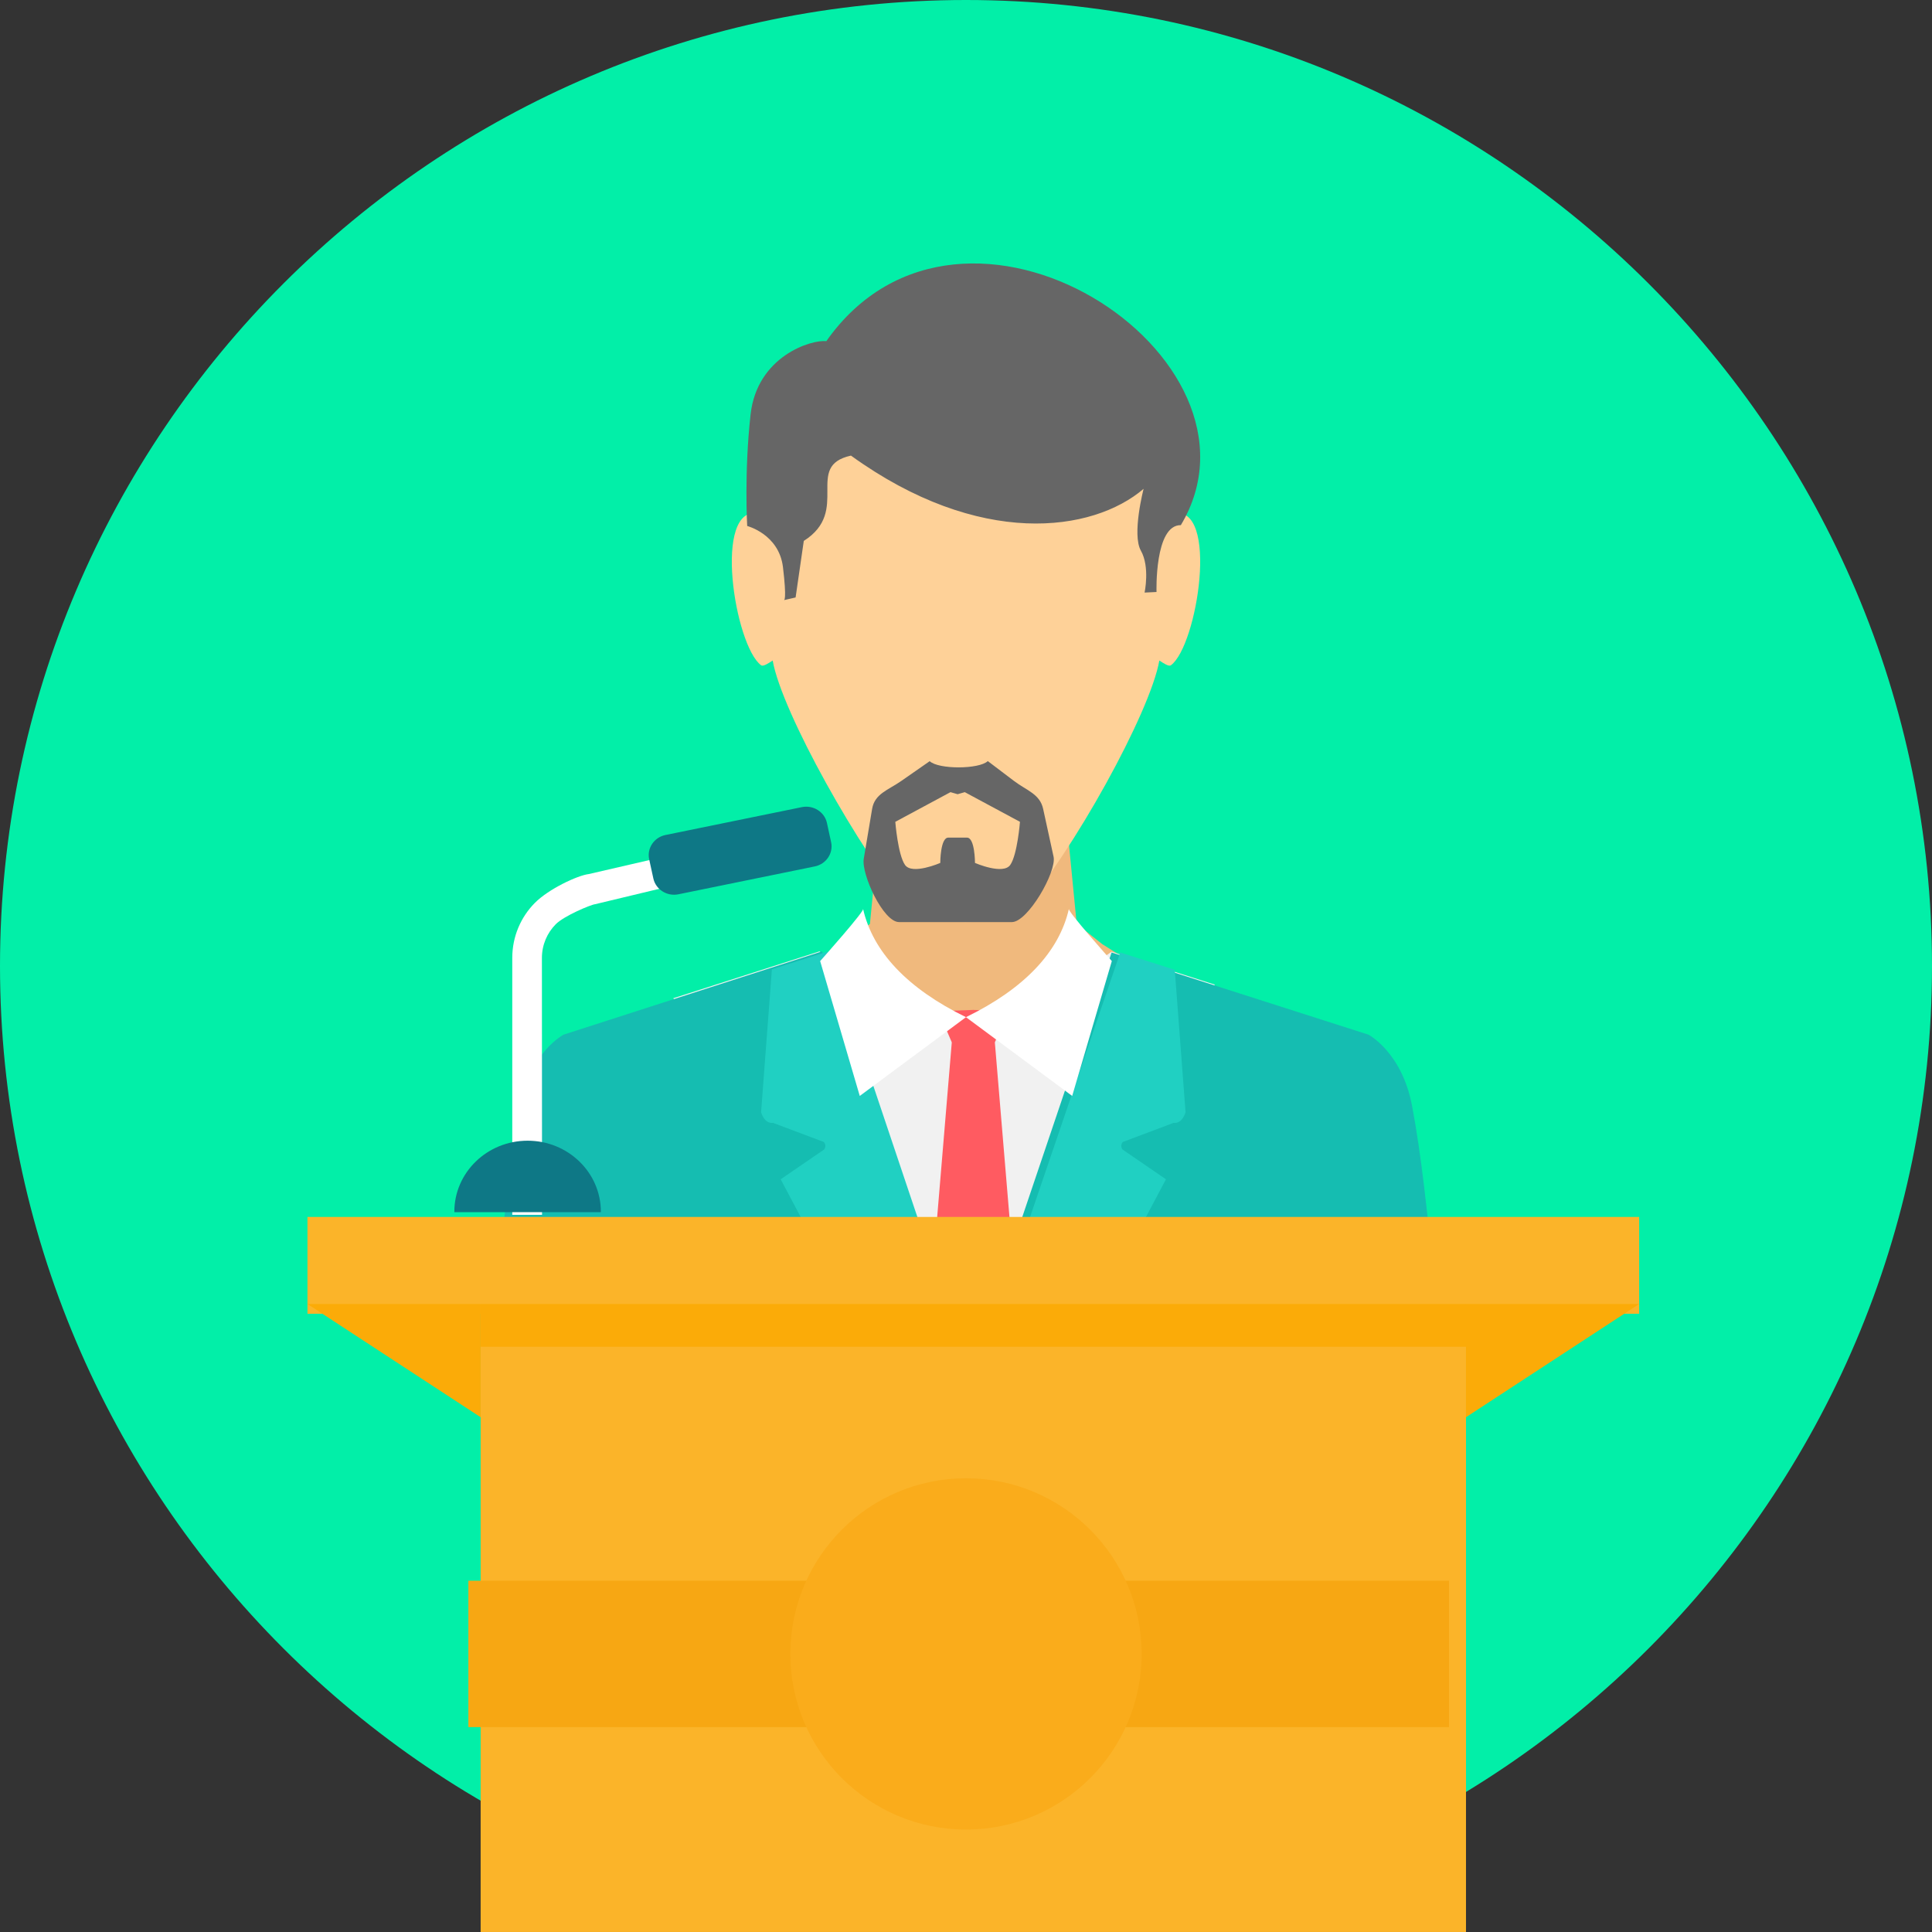 <?xml version="1.0" encoding="UTF-8" standalone="no"?>
<svg width="132px" height="132px" viewBox="0 0 132 132" version="1.1" xmlns="http://www.w3.org/2000/svg" xmlns:xlink="http://www.w3.org/1999/xlink">
    <rect x="0" y="0" width="132" height="132" fill="#333333" stroke="none"/>
    <!-- Generator: Sketch 48.2 (47327) - http://www.bohemiancoding.com/sketch -->
    <title>call-for-proposal</title>
    <desc>Created with Sketch.</desc>
    <defs></defs>
    <g id="Home-Page" stroke="none" stroke-width="1" fill="none" fill-rule="evenodd" transform="translate(-330, -3922)">
        <g id="Group-12" transform="translate(206, 3922)" fill-rule="nonzero">
            <g id="Group-11">
                <g id="call-for-proposal" transform="translate(124, 0)">
                    <path d="M66,132 C102.351,132 132,102.351 132,66 C132,29.649 102.351,0 66,0 C29.649,0 0,29.649 0,66 C0,102.351 29.649,132 66,132 Z" id="Shape" fill="#02EFA8"></path>
                    <polygon id="Shape" fill="#F0B97D" points="60.423 53 62.837 53 70.163 53 72.577 53 73.563 63.121 75.312 64.508 79 66.828 66.5 96 54 66.828 57.688 64.508 59.437 63.122 60.422 53 60.423 53"></polygon>
                    <polygon id="Shape" fill="#F1F1F1" points="55.989 65 46 68.204 65.991 96 83 67.272 75.942 65.023 69.727 69.431 62.277 69.431 55.988 65 55.989 65"></polygon>
                    <polygon id="Shape" fill="#FF5B61" points="64.116 69.089 65.029 71.217 63 95.468 66.499 98 70 95.468 67.971 71.217 68.884 69.089 66.499 69"></polygon>
                    <path d="M56.168,65 L38.502,70.692 C38.502,70.692 36.215,71.892 35.525,75.542 C34.863,79.038 34.522,82.61 34,87.431 C42.427,95.235 53.661,100 65.999,100 C78.338,100 89.573,95.235 98,87.429 C97.477,82.609 97.135,79.036 96.473,75.54 C95.783,71.889 93.496,70.691 93.496,70.691 L75.949,65.077 L66,94.53 L56.17,65 L56.168,65 Z" id="Shape" fill="#15BDB1"></path>
                    <path d="M56.583,65 L52.738,66.228 L52,75.987 C52,75.987 52.204,76.788 52.814,76.717 L56.283,78.022 C56.283,78.022 56.51,78.251 56.307,78.537 L53.338,80.572 L63.597,99.917 C64.558,99.972 65.526,100 66.499,100 C67.474,100 68.442,99.972 69.402,99.917 L79.662,80.572 L76.693,78.537 C76.488,78.251 76.717,78.022 76.717,78.022 L80.186,76.717 C80.796,76.788 81,75.987 81,75.987 L80.263,66.259 L76.537,65.077 L66.499,94.529 L56.583,65 Z" id="Shape" fill="#20D0C2"></path>
                    <path d="M52.158,32.276 C52.158,33.227 51.818,34.157 51.844,35.07 C48.659,34.466 50.197,44.125 52,45.452 C52.143,45.558 52.495,45.322 52.792,45.129 C53.417,48.681 58.752,58.174 62.144,62.17 C63.086,63.279 68.846,63.261 69.778,62.212 C73.252,58.308 78.581,48.703 79.209,45.129 C79.506,45.322 79.858,45.558 80.001,45.452 C81.803,44.125 83.341,34.466 80.156,35.07 C80.181,34.157 79.842,33.227 79.842,32.276 C79.666,24.776 73.009,21.033 65.999,21 C58.991,21.033 52.334,24.776 52.157,32.276 L52.158,32.276 Z" id="Shape" fill="#FED198"></path>
                    <path d="M56.456,23.309 C55.431,23.188 51.728,24.338 51.283,28.309 C50.838,32.279 51.051,35.937 51.051,35.937 C51.051,35.937 53.22,36.492 53.494,38.745 C53.766,41 53.572,41 53.572,41 L54.358,40.82 L54.917,36.957 C58.164,34.895 54.893,31.843 58.14,31.128 C66.908,37.46 74.646,36.377 78.134,33.398 C78.134,33.398 77.321,36.514 77.949,37.624 C78.576,38.735 78.202,40.486 78.202,40.486 L79.017,40.447 C79.017,40.447 78.869,35.858 80.679,35.879 C87.559,24.37 65.78,10.074 56.456,23.309 Z" id="Shape" fill="#666666"></path>
                    <g id="Group" transform="translate(56, 62)" fill="#FFFFFF">
                        <path d="M2.964,0.082 C3.215,0.099 0.035,3.664 0.035,3.664 L2.742,12.878 L9.999,7.496 C6.008,5.548 3.625,3.026 2.964,0.082 Z" id="Shape"></path>
                        <path d="M17.036,0.082 C16.784,0.099 19.963,3.664 19.963,3.664 L17.255,12.878 L9.998,7.496 C13.991,5.548 16.373,3.026 17.034,0.082 L17.036,0.082 Z" id="Shape"></path>
                    </g>
                    <path d="M61.576,53.359 L63.52,52.006 C64.117,52.575 66.896,52.567 67.489,52 L69.282,53.359 C70.152,54.017 71.048,54.244 71.271,55.266 L71.983,58.532 C72.206,59.557 70.225,63 69.134,63 L61.428,63 C60.337,63 58.84,59.714 59.014,58.678 L59.586,55.266 C59.76,54.229 60.68,53.983 61.576,53.359 Z M64.94,54.122 L61.17,56.149 C61.17,56.149 61.344,58.391 61.833,59.094 C62.321,59.795 64.242,58.958 64.242,58.958 C64.242,58.958 64.242,57.202 64.801,57.229 C64.806,57.229 66.052,57.229 66.057,57.229 C66.614,57.202 66.614,58.958 66.614,58.958 C66.614,58.958 68.535,59.795 69.024,59.094 C69.512,58.391 69.687,56.149 69.687,56.149 L65.917,54.122 L65.428,54.263 L64.939,54.122 L64.94,54.122 Z" id="Shape" fill="#666666"></path>
                    <path d="M40.222,59.72 L52,57 L52,59.056 L40.669,61.776 C40.391,61.8 38.545,62.564 37.965,63.152 C37.385,63.74 37.025,64.552 37.025,65.444 C37.025,71.301 37.034,77.153 37.034,83 L36.012,83 L35,83 L35,81.971 L35,65.444 C35,63.985 35.586,62.658 36.533,61.698 C37.479,60.737 39.456,59.813 40.223,59.719 L40.223,59.72 L40.222,59.72 Z" id="Shape" fill="#FFFFFF"></path>
                    <g id="Group" transform="translate(31, 55)" fill="#0E7886">
                        <path d="M14.467,2.05 L23.789,0.145 C24.566,-0.013 25.335,0.472 25.499,1.225 L25.784,2.539 C25.949,3.292 25.447,4.038 24.67,4.196 L15.349,6.101 C14.572,6.259 13.803,5.773 13.639,5.021 L13.353,3.707 C13.19,2.954 13.69,2.208 14.467,2.05 Z" id="Shape"></path>
                        <path d="M5.047,22.936 C7.811,22.936 10.052,25.108 10.052,27.787 L10.05,27.819 L0.044,27.819 L0.042,27.787 C0.043,25.109 2.283,22.936 5.047,22.936 Z" id="Shape"></path>
                    </g>
                    <g id="Group" transform="translate(21, 83)" fill="#FBB429">
                        <polygon id="Shape" points="0.007 0.145 90.992 0.145 90.992 6.76 0.007 6.76"></polygon>
                        <polygon id="Shape" points="11.839 6.76 79.161 6.76 79.161 48.999 11.839 48.999"></polygon>
                    </g>
                    <g id="Group" transform="translate(21, 89)" fill="#FBAB08">
                        <path d="M0.007,0.093 L11.839,7.829 L11.839,0.093 L0.007,0.093 Z M90.992,0.093 L79.16,7.829 L79.16,0.093 L90.992,0.093 Z" id="Shape"></path>
                        <polygon id="Shape" points="11.839 0.093 79.161 0.093 79.161 3.015 11.839 3.015"></polygon>
                    </g>
                    <rect id="Rectangle-path" fill="#F7A713" x="32" y="108" width="67" height="10"></rect>
                    <circle id="Oval" fill="#FAAC1B" cx="66" cy="113" r="12"></circle>
                </g>
            </g>
        </g>
    </g>
</svg>